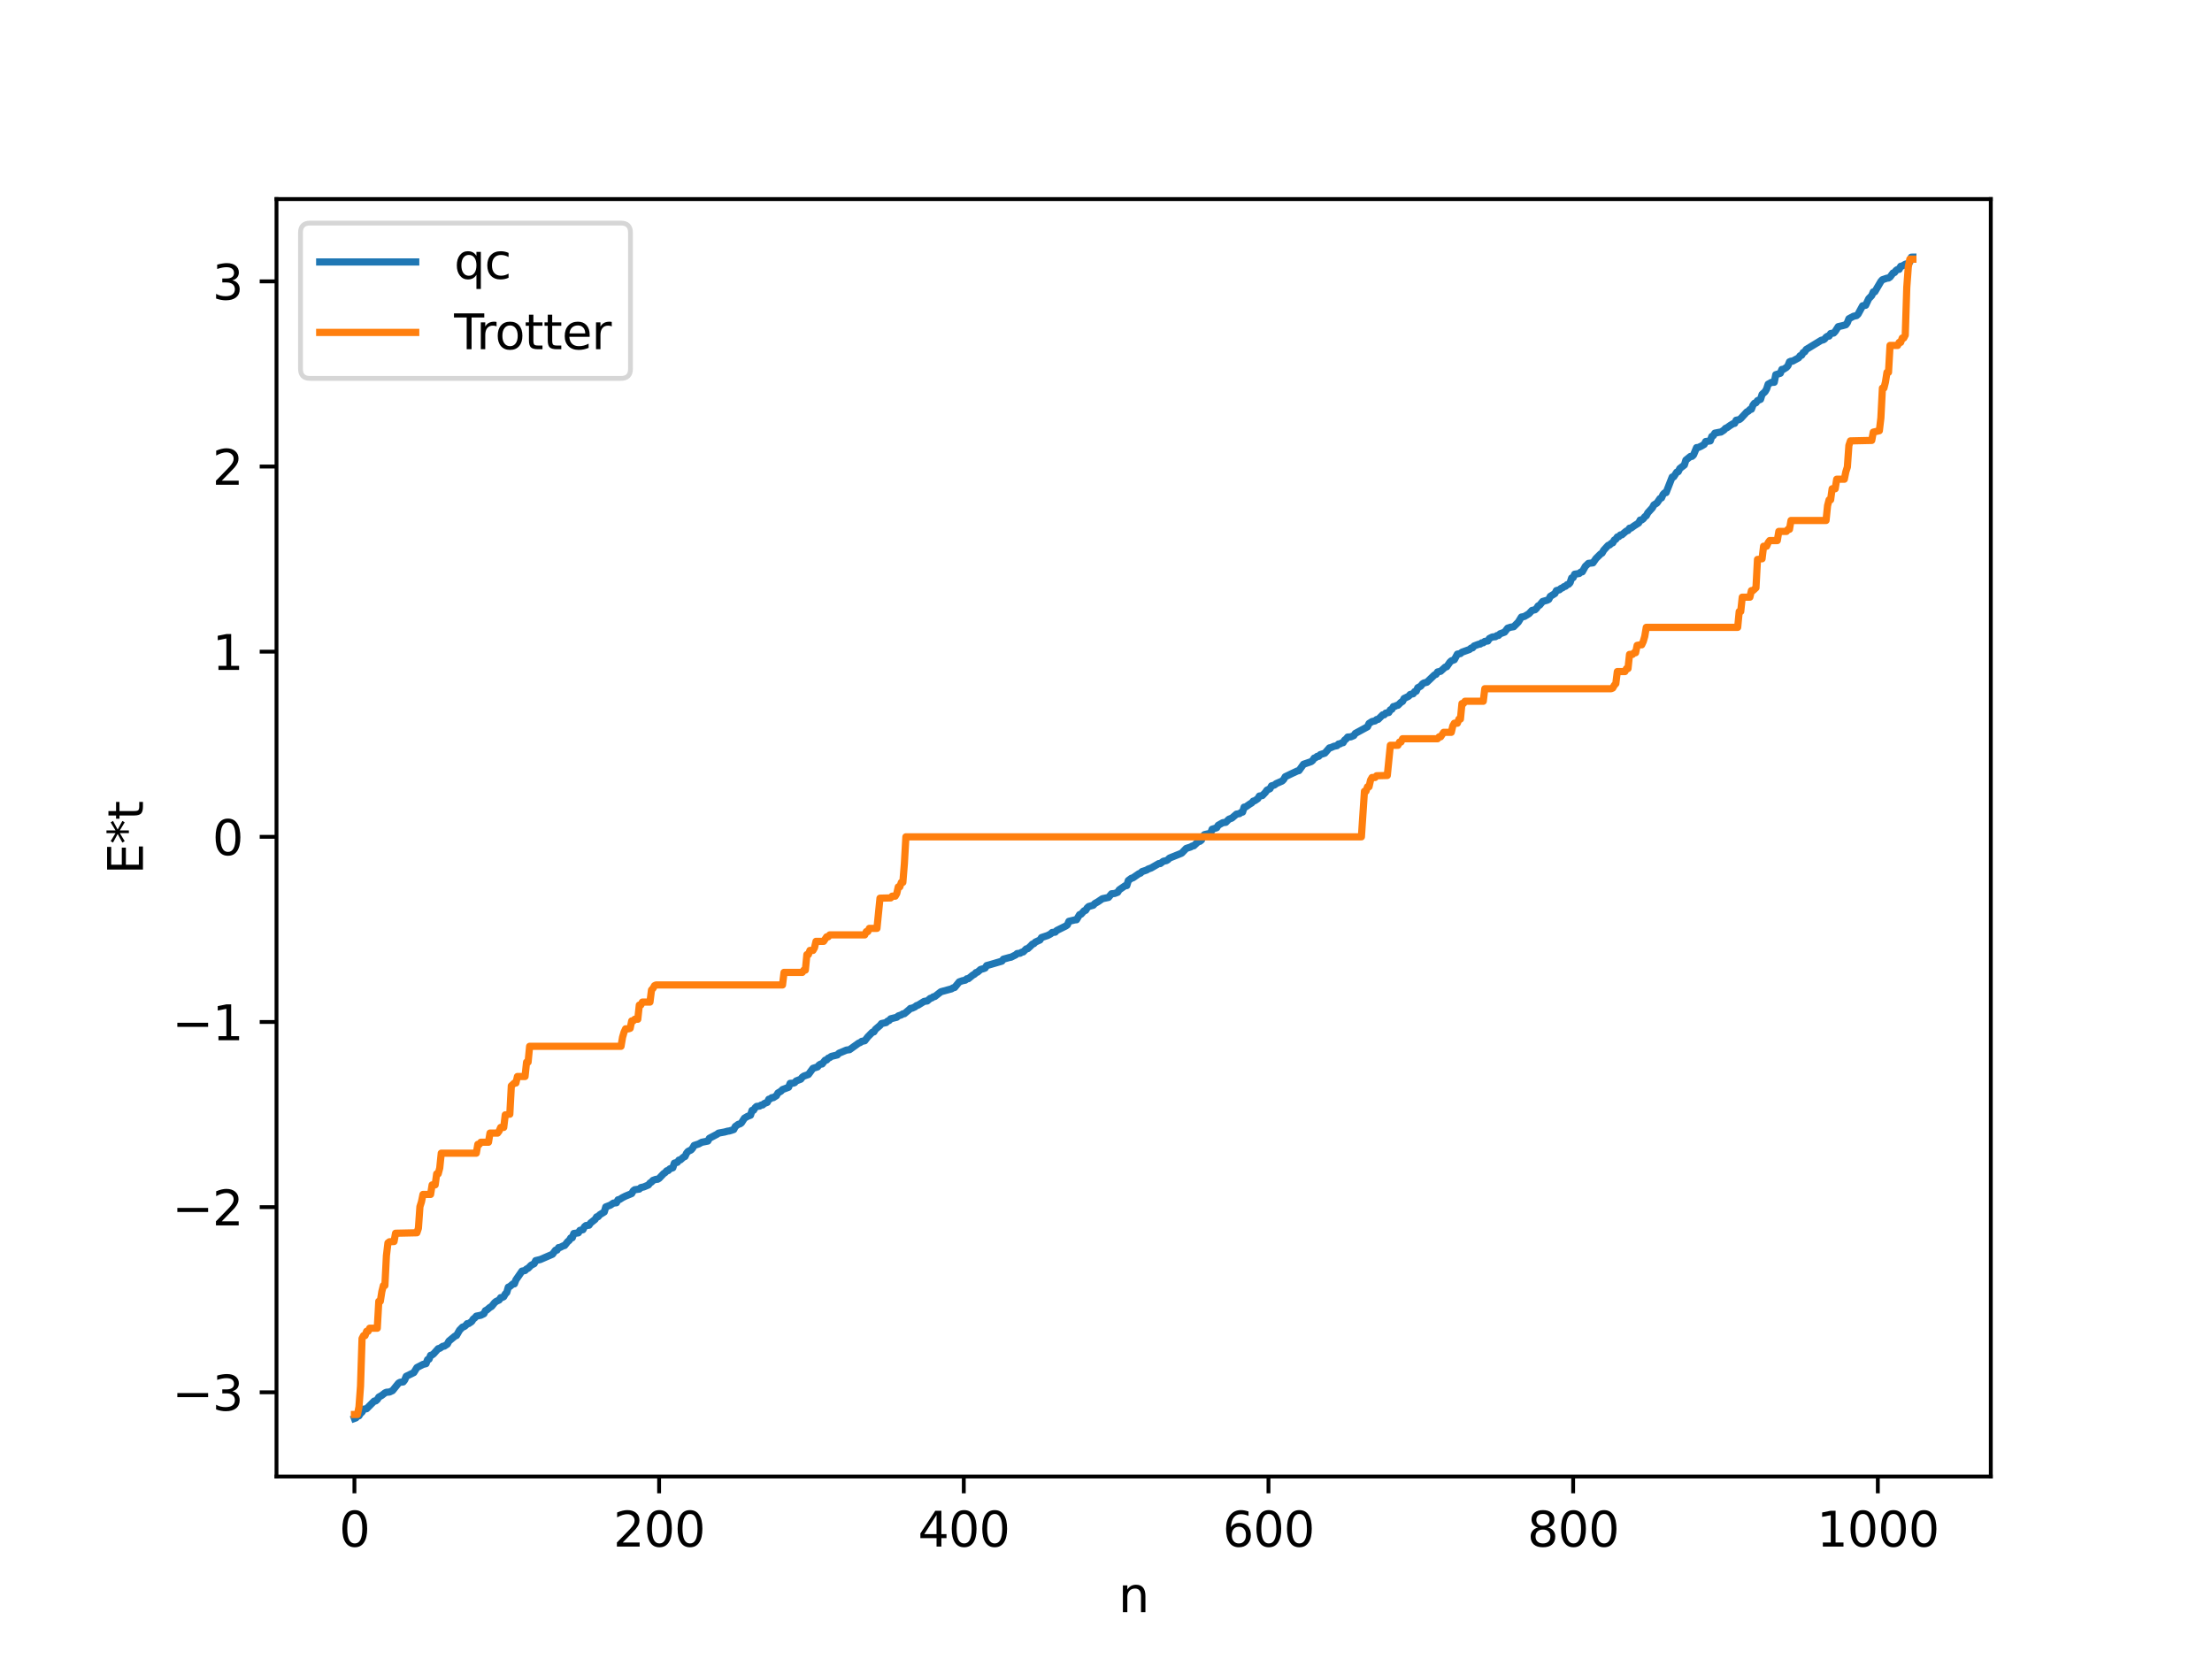<?xml version="1.0" encoding="utf-8" standalone="no"?>
<!DOCTYPE svg PUBLIC "-//W3C//DTD SVG 1.1//EN"
  "http://www.w3.org/Graphics/SVG/1.1/DTD/svg11.dtd">
<svg xmlns:xlink="http://www.w3.org/1999/xlink" width="460.8pt" height="345.6pt" viewBox="0 0 460.8 345.6" xmlns="http://www.w3.org/2000/svg" version="1.1">
 <defs>
  <style type="text/css">*{stroke-linejoin: round; stroke-linecap: butt}</style>
 </defs>
 <g id="figure_1">
  <g id="patch_1">
   <path d="M 0 345.6 
L 460.8 345.6 
L 460.8 0 
L 0 0 
z
" style="fill: #ffffff"/>
  </g>
  <g id="axes_1">
   <g id="patch_2">
    <path d="M 57.6 307.584 
L 414.72 307.584 
L 414.72 41.472 
L 57.6 41.472 
z
" style="fill: #ffffff"/>
   </g>
   <g id="matplotlib.axis_1">
    <g id="xtick_1">
     <g id="line2d_1">
      <defs>
       <path id="md8edfdb465" d="M 0 0 
L 0 3.5 
" style="stroke: #000000; stroke-width: 0.8"/>
      </defs>
      <g>
       <use xlink:href="#md8edfdb465" x="73.833" y="307.584" style="stroke: #000000; stroke-width: 0.8"/>
      </g>
     </g>
     <g id="text_1">
      <!-- 0 -->
      <g transform="translate(70.651 322.182) scale(0.1 -0.1)">
       <defs>
        <path id="DejaVuSans-30" d="M 2034 4250 
Q 1547 4250 1301 3770 
Q 1056 3291 1056 2328 
Q 1056 1369 1301 889 
Q 1547 409 2034 409 
Q 2525 409 2770 889 
Q 3016 1369 3016 2328 
Q 3016 3291 2770 3770 
Q 2525 4250 2034 4250 
z
M 2034 4750 
Q 2819 4750 3233 4129 
Q 3647 3509 3647 2328 
Q 3647 1150 3233 529 
Q 2819 -91 2034 -91 
Q 1250 -91 836 529 
Q 422 1150 422 2328 
Q 422 3509 836 4129 
Q 1250 4750 2034 4750 
z
" transform="scale(0.016)"/>
       </defs>
       <use xlink:href="#DejaVuSans-30"/>
      </g>
     </g>
    </g>
    <g id="xtick_2">
     <g id="line2d_2">
      <g>
       <use xlink:href="#md8edfdb465" x="137.304" y="307.584" style="stroke: #000000; stroke-width: 0.8"/>
      </g>
     </g>
     <g id="text_2">
      <!-- 200 -->
      <g transform="translate(127.76 322.182) scale(0.1 -0.1)">
       <defs>
        <path id="DejaVuSans-32" d="M 1228 531 
L 3431 531 
L 3431 0 
L 469 0 
L 469 531 
Q 828 903 1448 1529 
Q 2069 2156 2228 2338 
Q 2531 2678 2651 2914 
Q 2772 3150 2772 3378 
Q 2772 3750 2511 3984 
Q 2250 4219 1831 4219 
Q 1534 4219 1204 4116 
Q 875 4013 500 3803 
L 500 4441 
Q 881 4594 1212 4672 
Q 1544 4750 1819 4750 
Q 2544 4750 2975 4387 
Q 3406 4025 3406 3419 
Q 3406 3131 3298 2873 
Q 3191 2616 2906 2266 
Q 2828 2175 2409 1742 
Q 1991 1309 1228 531 
z
" transform="scale(0.016)"/>
       </defs>
       <use xlink:href="#DejaVuSans-32"/>
       <use xlink:href="#DejaVuSans-30" x="63.623"/>
       <use xlink:href="#DejaVuSans-30" x="127.246"/>
      </g>
     </g>
    </g>
    <g id="xtick_3">
     <g id="line2d_3">
      <g>
       <use xlink:href="#md8edfdb465" x="200.775" y="307.584" style="stroke: #000000; stroke-width: 0.8"/>
      </g>
     </g>
     <g id="text_3">
      <!-- 400 -->
      <g transform="translate(191.231 322.182) scale(0.1 -0.1)">
       <defs>
        <path id="DejaVuSans-34" d="M 2419 4116 
L 825 1625 
L 2419 1625 
L 2419 4116 
z
M 2253 4666 
L 3047 4666 
L 3047 1625 
L 3713 1625 
L 3713 1100 
L 3047 1100 
L 3047 0 
L 2419 0 
L 2419 1100 
L 313 1100 
L 313 1709 
L 2253 4666 
z
" transform="scale(0.016)"/>
       </defs>
       <use xlink:href="#DejaVuSans-34"/>
       <use xlink:href="#DejaVuSans-30" x="63.623"/>
       <use xlink:href="#DejaVuSans-30" x="127.246"/>
      </g>
     </g>
    </g>
    <g id="xtick_4">
     <g id="line2d_4">
      <g>
       <use xlink:href="#md8edfdb465" x="264.246" y="307.584" style="stroke: #000000; stroke-width: 0.8"/>
      </g>
     </g>
     <g id="text_4">
      <!-- 600 -->
      <g transform="translate(254.702 322.182) scale(0.1 -0.1)">
       <defs>
        <path id="DejaVuSans-36" d="M 2113 2584 
Q 1688 2584 1439 2293 
Q 1191 2003 1191 1497 
Q 1191 994 1439 701 
Q 1688 409 2113 409 
Q 2538 409 2786 701 
Q 3034 994 3034 1497 
Q 3034 2003 2786 2293 
Q 2538 2584 2113 2584 
z
M 3366 4563 
L 3366 3988 
Q 3128 4100 2886 4159 
Q 2644 4219 2406 4219 
Q 1781 4219 1451 3797 
Q 1122 3375 1075 2522 
Q 1259 2794 1537 2939 
Q 1816 3084 2150 3084 
Q 2853 3084 3261 2657 
Q 3669 2231 3669 1497 
Q 3669 778 3244 343 
Q 2819 -91 2113 -91 
Q 1303 -91 875 529 
Q 447 1150 447 2328 
Q 447 3434 972 4092 
Q 1497 4750 2381 4750 
Q 2619 4750 2861 4703 
Q 3103 4656 3366 4563 
z
" transform="scale(0.016)"/>
       </defs>
       <use xlink:href="#DejaVuSans-36"/>
       <use xlink:href="#DejaVuSans-30" x="63.623"/>
       <use xlink:href="#DejaVuSans-30" x="127.246"/>
      </g>
     </g>
    </g>
    <g id="xtick_5">
     <g id="line2d_5">
      <g>
       <use xlink:href="#md8edfdb465" x="327.717" y="307.584" style="stroke: #000000; stroke-width: 0.8"/>
      </g>
     </g>
     <g id="text_5">
      <!-- 800 -->
      <g transform="translate(318.173 322.182) scale(0.1 -0.1)">
       <defs>
        <path id="DejaVuSans-38" d="M 2034 2216 
Q 1584 2216 1326 1975 
Q 1069 1734 1069 1313 
Q 1069 891 1326 650 
Q 1584 409 2034 409 
Q 2484 409 2743 651 
Q 3003 894 3003 1313 
Q 3003 1734 2745 1975 
Q 2488 2216 2034 2216 
z
M 1403 2484 
Q 997 2584 770 2862 
Q 544 3141 544 3541 
Q 544 4100 942 4425 
Q 1341 4750 2034 4750 
Q 2731 4750 3128 4425 
Q 3525 4100 3525 3541 
Q 3525 3141 3298 2862 
Q 3072 2584 2669 2484 
Q 3125 2378 3379 2068 
Q 3634 1759 3634 1313 
Q 3634 634 3220 271 
Q 2806 -91 2034 -91 
Q 1263 -91 848 271 
Q 434 634 434 1313 
Q 434 1759 690 2068 
Q 947 2378 1403 2484 
z
M 1172 3481 
Q 1172 3119 1398 2916 
Q 1625 2713 2034 2713 
Q 2441 2713 2670 2916 
Q 2900 3119 2900 3481 
Q 2900 3844 2670 4047 
Q 2441 4250 2034 4250 
Q 1625 4250 1398 4047 
Q 1172 3844 1172 3481 
z
" transform="scale(0.016)"/>
       </defs>
       <use xlink:href="#DejaVuSans-38"/>
       <use xlink:href="#DejaVuSans-30" x="63.623"/>
       <use xlink:href="#DejaVuSans-30" x="127.246"/>
      </g>
     </g>
    </g>
    <g id="xtick_6">
     <g id="line2d_6">
      <g>
       <use xlink:href="#md8edfdb465" x="391.188" y="307.584" style="stroke: #000000; stroke-width: 0.8"/>
      </g>
     </g>
     <g id="text_6">
      <!-- 1000 -->
      <g transform="translate(378.463 322.182) scale(0.1 -0.1)">
       <defs>
        <path id="DejaVuSans-31" d="M 794 531 
L 1825 531 
L 1825 4091 
L 703 3866 
L 703 4441 
L 1819 4666 
L 2450 4666 
L 2450 531 
L 3481 531 
L 3481 0 
L 794 0 
L 794 531 
z
" transform="scale(0.016)"/>
       </defs>
       <use xlink:href="#DejaVuSans-31"/>
       <use xlink:href="#DejaVuSans-30" x="63.623"/>
       <use xlink:href="#DejaVuSans-30" x="127.246"/>
       <use xlink:href="#DejaVuSans-30" x="190.869"/>
      </g>
     </g>
    </g>
    <g id="text_7">
     <!-- n -->
     <g transform="translate(232.991 335.861) scale(0.1 -0.1)">
      <defs>
       <path id="DejaVuSans-6e" d="M 3513 2113 
L 3513 0 
L 2938 0 
L 2938 2094 
Q 2938 2591 2744 2837 
Q 2550 3084 2163 3084 
Q 1697 3084 1428 2787 
Q 1159 2491 1159 1978 
L 1159 0 
L 581 0 
L 581 3500 
L 1159 3500 
L 1159 2956 
Q 1366 3272 1645 3428 
Q 1925 3584 2291 3584 
Q 2894 3584 3203 3211 
Q 3513 2838 3513 2113 
z
" transform="scale(0.016)"/>
      </defs>
      <use xlink:href="#DejaVuSans-6e"/>
     </g>
    </g>
   </g>
   <g id="matplotlib.axis_2">
    <g id="ytick_1">
     <g id="line2d_7">
      <defs>
       <path id="mc285e7a90b" d="M 0 0 
L -3.5 0 
" style="stroke: #000000; stroke-width: 0.8"/>
      </defs>
      <g>
       <use xlink:href="#mc285e7a90b" x="57.6" y="290.039" style="stroke: #000000; stroke-width: 0.8"/>
      </g>
     </g>
     <g id="text_8">
      <!-- −3 -->
      <g transform="translate(35.858 293.838) scale(0.1 -0.1)">
       <defs>
        <path id="DejaVuSans-2212" d="M 678 2272 
L 4684 2272 
L 4684 1741 
L 678 1741 
L 678 2272 
z
" transform="scale(0.016)"/>
        <path id="DejaVuSans-33" d="M 2597 2516 
Q 3050 2419 3304 2112 
Q 3559 1806 3559 1356 
Q 3559 666 3084 287 
Q 2609 -91 1734 -91 
Q 1441 -91 1130 -33 
Q 819 25 488 141 
L 488 750 
Q 750 597 1062 519 
Q 1375 441 1716 441 
Q 2309 441 2620 675 
Q 2931 909 2931 1356 
Q 2931 1769 2642 2001 
Q 2353 2234 1838 2234 
L 1294 2234 
L 1294 2753 
L 1863 2753 
Q 2328 2753 2575 2939 
Q 2822 3125 2822 3475 
Q 2822 3834 2567 4026 
Q 2313 4219 1838 4219 
Q 1578 4219 1281 4162 
Q 984 4106 628 3988 
L 628 4550 
Q 988 4650 1302 4700 
Q 1616 4750 1894 4750 
Q 2613 4750 3031 4423 
Q 3450 4097 3450 3541 
Q 3450 3153 3228 2886 
Q 3006 2619 2597 2516 
z
" transform="scale(0.016)"/>
       </defs>
       <use xlink:href="#DejaVuSans-2212"/>
       <use xlink:href="#DejaVuSans-33" x="83.789"/>
      </g>
     </g>
    </g>
    <g id="ytick_2">
     <g id="line2d_8">
      <g>
       <use xlink:href="#mc285e7a90b" x="57.6" y="251.468" style="stroke: #000000; stroke-width: 0.8"/>
      </g>
     </g>
     <g id="text_9">
      <!-- −2 -->
      <g transform="translate(35.858 255.267) scale(0.1 -0.1)">
       <use xlink:href="#DejaVuSans-2212"/>
       <use xlink:href="#DejaVuSans-32" x="83.789"/>
      </g>
     </g>
    </g>
    <g id="ytick_3">
     <g id="line2d_9">
      <g>
       <use xlink:href="#mc285e7a90b" x="57.6" y="212.897" style="stroke: #000000; stroke-width: 0.8"/>
      </g>
     </g>
     <g id="text_10">
      <!-- −1 -->
      <g transform="translate(35.858 216.697) scale(0.1 -0.1)">
       <use xlink:href="#DejaVuSans-2212"/>
       <use xlink:href="#DejaVuSans-31" x="83.789"/>
      </g>
     </g>
    </g>
    <g id="ytick_4">
     <g id="line2d_10">
      <g>
       <use xlink:href="#mc285e7a90b" x="57.6" y="174.327" style="stroke: #000000; stroke-width: 0.8"/>
      </g>
     </g>
     <g id="text_11">
      <!-- 0 -->
      <g transform="translate(44.237 178.126) scale(0.1 -0.1)">
       <use xlink:href="#DejaVuSans-30"/>
      </g>
     </g>
    </g>
    <g id="ytick_5">
     <g id="line2d_11">
      <g>
       <use xlink:href="#mc285e7a90b" x="57.6" y="135.756" style="stroke: #000000; stroke-width: 0.8"/>
      </g>
     </g>
     <g id="text_12">
      <!-- 1 -->
      <g transform="translate(44.237 139.555) scale(0.1 -0.1)">
       <use xlink:href="#DejaVuSans-31"/>
      </g>
     </g>
    </g>
    <g id="ytick_6">
     <g id="line2d_12">
      <g>
       <use xlink:href="#mc285e7a90b" x="57.6" y="97.185" style="stroke: #000000; stroke-width: 0.8"/>
      </g>
     </g>
     <g id="text_13">
      <!-- 2 -->
      <g transform="translate(44.237 100.984) scale(0.1 -0.1)">
       <use xlink:href="#DejaVuSans-32"/>
      </g>
     </g>
    </g>
    <g id="ytick_7">
     <g id="line2d_13">
      <g>
       <use xlink:href="#mc285e7a90b" x="57.6" y="58.614" style="stroke: #000000; stroke-width: 0.8"/>
      </g>
     </g>
     <g id="text_14">
      <!-- 3 -->
      <g transform="translate(44.237 62.414) scale(0.1 -0.1)">
       <use xlink:href="#DejaVuSans-33"/>
      </g>
     </g>
    </g>
    <g id="text_15">
     <!-- E*t -->
     <g transform="translate(29.778 182.148) rotate(-90) scale(0.1 -0.1)">
      <defs>
       <path id="DejaVuSans-45" d="M 628 4666 
L 3578 4666 
L 3578 4134 
L 1259 4134 
L 1259 2753 
L 3481 2753 
L 3481 2222 
L 1259 2222 
L 1259 531 
L 3634 531 
L 3634 0 
L 628 0 
L 628 4666 
z
" transform="scale(0.016)"/>
       <path id="DejaVuSans-2a" d="M 3009 3897 
L 1888 3291 
L 3009 2681 
L 2828 2375 
L 1778 3009 
L 1778 1831 
L 1422 1831 
L 1422 3009 
L 372 2375 
L 191 2681 
L 1313 3291 
L 191 3897 
L 372 4206 
L 1422 3572 
L 1422 4750 
L 1778 4750 
L 1778 3572 
L 2828 4206 
L 3009 3897 
z
" transform="scale(0.016)"/>
       <path id="DejaVuSans-74" d="M 1172 4494 
L 1172 3500 
L 2356 3500 
L 2356 3053 
L 1172 3053 
L 1172 1153 
Q 1172 725 1289 603 
Q 1406 481 1766 481 
L 2356 481 
L 2356 0 
L 1766 0 
Q 1100 0 847 248 
Q 594 497 594 1153 
L 594 3053 
L 172 3053 
L 172 3500 
L 594 3500 
L 594 4494 
L 1172 4494 
z
" transform="scale(0.016)"/>
      </defs>
      <use xlink:href="#DejaVuSans-45"/>
      <use xlink:href="#DejaVuSans-2a" x="63.184"/>
      <use xlink:href="#DejaVuSans-74" x="113.184"/>
     </g>
    </g>
   </g>
   <g id="line2d_14">
    <path d="M 73.833 295.488 
L 74.15 295.373 
L 74.467 295.004 
L 74.785 294.939 
L 75.102 294.425 
L 75.42 294.173 
L 75.737 293.563 
L 76.372 293.461 
L 77.958 291.869 
L 78.276 291.832 
L 78.593 291.56 
L 78.91 291.04 
L 79.545 290.678 
L 80.18 290.181 
L 80.497 290.033 
L 81.132 289.986 
L 81.767 289.695 
L 83.036 288.125 
L 83.353 287.953 
L 83.988 287.881 
L 84.305 287.484 
L 84.623 286.709 
L 86.21 285.934 
L 86.844 284.894 
L 88.114 284.23 
L 88.748 284.078 
L 89.066 283.238 
L 89.383 283.14 
L 89.7 282.337 
L 90.018 282.262 
L 90.335 282.018 
L 91.287 280.954 
L 91.605 280.888 
L 92.239 280.458 
L 92.557 280.424 
L 93.191 280.005 
L 93.509 279.385 
L 94.778 278.333 
L 95.096 278.207 
L 95.73 277.106 
L 96.365 276.451 
L 96.682 276.368 
L 97 276.13 
L 97.317 275.743 
L 97.634 275.726 
L 98.269 275.286 
L 98.586 274.778 
L 98.904 274.551 
L 99.221 274.178 
L 100.173 273.985 
L 100.808 273.67 
L 101.125 273.027 
L 101.443 272.871 
L 102.077 272.336 
L 102.395 272.172 
L 103.029 271.382 
L 103.347 271.113 
L 103.981 270.817 
L 104.299 270.322 
L 104.616 270.29 
L 104.934 270.127 
L 105.251 269.566 
L 105.568 269.247 
L 105.886 268.141 
L 106.203 268.008 
L 106.838 267.467 
L 107.155 267.454 
L 107.472 266.624 
L 108.742 264.797 
L 109.377 264.676 
L 109.694 264.345 
L 110.011 264.214 
L 110.646 263.566 
L 111.281 263.244 
L 111.598 262.607 
L 112.55 262.384 
L 115.089 261.283 
L 115.724 260.436 
L 116.041 260.417 
L 116.358 259.896 
L 116.676 259.868 
L 117.31 259.539 
L 117.628 259.458 
L 118.262 258.655 
L 118.58 258.408 
L 118.897 257.88 
L 119.215 257.856 
L 119.532 256.956 
L 120.484 256.828 
L 120.801 256.307 
L 121.436 256.165 
L 121.753 255.557 
L 122.071 255.306 
L 122.705 255.236 
L 123.023 254.772 
L 123.975 254.017 
L 124.292 253.492 
L 124.61 253.451 
L 124.927 253.062 
L 125.879 252.475 
L 126.196 251.422 
L 127.148 251.053 
L 127.783 250.626 
L 128.418 250.558 
L 128.735 249.943 
L 129.053 249.883 
L 129.687 249.48 
L 130.322 249.163 
L 131.591 248.643 
L 131.909 248.078 
L 132.226 247.841 
L 133.178 247.709 
L 133.496 247.394 
L 134.13 247.254 
L 135.082 246.85 
L 135.4 246.436 
L 135.717 246.246 
L 136.034 245.891 
L 136.669 245.67 
L 136.986 245.667 
L 137.304 245.475 
L 138.256 244.477 
L 138.573 244.273 
L 138.891 243.897 
L 139.208 243.847 
L 139.525 243.497 
L 140.16 243.272 
L 140.477 242.301 
L 141.112 242.127 
L 141.429 241.671 
L 141.747 241.618 
L 142.381 241.053 
L 142.699 240.922 
L 143.016 240.238 
L 143.334 239.854 
L 143.968 239.552 
L 144.286 239.174 
L 144.603 238.62 
L 145.555 238.304 
L 146.19 237.955 
L 147.459 237.703 
L 147.777 237.126 
L 149.363 236.288 
L 149.681 236.052 
L 150.95 235.817 
L 151.585 235.642 
L 151.902 235.605 
L 152.537 235.415 
L 152.854 235.301 
L 153.172 234.674 
L 153.806 234.207 
L 154.124 234.139 
L 154.441 233.928 
L 155.076 232.939 
L 155.71 232.566 
L 156.345 232.32 
L 156.662 231.317 
L 156.98 231.287 
L 157.297 230.778 
L 157.615 230.488 
L 158.249 230.416 
L 158.567 230.205 
L 158.884 230.178 
L 159.201 229.882 
L 159.836 229.641 
L 160.153 228.995 
L 160.471 228.907 
L 160.788 228.659 
L 161.105 228.656 
L 161.74 228.25 
L 162.058 227.692 
L 162.692 227.312 
L 163.01 226.975 
L 164.279 226.498 
L 164.596 225.684 
L 165.231 225.644 
L 165.548 225.533 
L 165.866 225.178 
L 166.818 224.812 
L 167.135 224.392 
L 167.453 224.171 
L 168.405 223.839 
L 169.357 222.556 
L 170.309 222.255 
L 170.626 221.865 
L 170.943 221.668 
L 171.261 221.65 
L 171.896 220.858 
L 172.213 220.811 
L 172.53 220.436 
L 172.848 220.322 
L 173.165 220.071 
L 174.434 219.76 
L 174.752 219.414 
L 176.339 218.749 
L 176.973 218.668 
L 178.877 217.303 
L 179.195 217.188 
L 179.512 216.936 
L 180.147 216.809 
L 180.781 215.995 
L 181.734 215.026 
L 182.051 214.955 
L 182.368 214.433 
L 183.32 213.623 
L 183.638 213.224 
L 184.59 213.022 
L 184.907 212.709 
L 185.224 212.594 
L 185.542 212.234 
L 186.811 211.917 
L 187.129 211.633 
L 187.763 211.419 
L 188.081 211.206 
L 188.398 211.171 
L 189.35 210.37 
L 189.667 210.063 
L 189.985 210.038 
L 190.62 209.748 
L 190.937 209.479 
L 191.254 209.39 
L 192.524 208.603 
L 193.158 208.52 
L 193.793 207.971 
L 194.11 207.901 
L 194.428 207.653 
L 194.745 207.591 
L 196.015 206.598 
L 198.236 205.99 
L 198.553 205.777 
L 198.871 205.711 
L 199.823 204.544 
L 200.458 204.317 
L 201.092 204.184 
L 201.41 203.893 
L 201.727 203.881 
L 202.679 203.109 
L 202.996 202.96 
L 203.314 202.603 
L 203.631 202.518 
L 204.266 201.961 
L 204.9 201.784 
L 205.218 201.66 
L 205.535 201.148 
L 206.17 200.977 
L 208.709 200.227 
L 209.026 199.81 
L 210.296 199.458 
L 210.613 199.402 
L 211.248 199.084 
L 211.565 198.934 
L 211.882 198.649 
L 212.517 198.572 
L 212.834 198.362 
L 213.152 198.304 
L 213.786 197.672 
L 214.104 197.618 
L 214.739 197.034 
L 215.056 196.684 
L 215.373 196.58 
L 215.691 196.25 
L 216.643 195.817 
L 216.96 195.308 
L 218.229 194.888 
L 218.864 194.558 
L 219.181 194.25 
L 219.816 194.185 
L 220.134 193.844 
L 222.038 192.898 
L 222.355 192.668 
L 222.672 191.932 
L 223.942 191.624 
L 224.259 191.603 
L 224.894 190.533 
L 225.211 190.445 
L 225.846 189.736 
L 226.163 189.641 
L 226.481 189.128 
L 226.798 188.842 
L 227.75 188.572 
L 228.067 188.222 
L 228.702 187.864 
L 229.654 187.216 
L 230.924 186.948 
L 231.558 186.189 
L 232.193 186.128 
L 232.828 185.884 
L 233.145 185.37 
L 234.097 184.712 
L 234.415 184.5 
L 234.732 184.483 
L 235.049 183.43 
L 235.684 182.959 
L 236.001 182.874 
L 237.271 182.002 
L 237.588 181.892 
L 237.905 181.573 
L 238.858 181.253 
L 239.175 181.046 
L 239.81 180.816 
L 241.396 179.899 
L 241.714 179.894 
L 242.348 179.416 
L 242.983 179.279 
L 243.3 179.085 
L 243.618 178.759 
L 246.157 177.735 
L 247.109 176.745 
L 248.061 176.434 
L 248.378 176.239 
L 248.696 176.19 
L 249.648 175.288 
L 249.965 175.261 
L 250.282 175.009 
L 250.6 174.235 
L 250.917 173.864 
L 251.552 173.716 
L 252.186 173.6 
L 252.504 172.744 
L 253.456 172.437 
L 253.773 171.925 
L 254.725 171.383 
L 255.36 171.302 
L 255.995 170.66 
L 256.629 170.421 
L 257.581 169.601 
L 258.216 169.489 
L 258.534 169.241 
L 258.851 169.175 
L 259.168 168.144 
L 259.486 168.104 
L 260.438 167.441 
L 260.755 167.27 
L 261.072 166.888 
L 261.39 166.807 
L 262.024 166.379 
L 262.342 165.834 
L 262.977 165.73 
L 263.611 165.063 
L 263.929 164.598 
L 264.563 164.298 
L 264.881 163.711 
L 265.515 163.528 
L 265.833 163.251 
L 267.102 162.695 
L 267.42 162.368 
L 267.737 161.806 
L 269.006 161.196 
L 270.276 160.602 
L 270.593 160.535 
L 271.545 159.212 
L 273.132 158.663 
L 273.449 158.416 
L 273.767 157.925 
L 274.084 157.831 
L 274.401 157.555 
L 274.719 157.554 
L 275.036 157.201 
L 275.988 156.899 
L 276.94 155.805 
L 277.258 155.74 
L 277.892 155.463 
L 278.527 155.334 
L 278.844 154.986 
L 279.162 154.962 
L 279.479 154.762 
L 279.796 154.716 
L 280.114 154.167 
L 280.431 153.942 
L 280.748 153.542 
L 281.383 153.505 
L 282.018 153.239 
L 282.335 152.783 
L 284.874 151.403 
L 285.191 150.714 
L 285.826 150.309 
L 286.461 150.17 
L 286.778 149.89 
L 287.096 149.858 
L 288.048 148.914 
L 288.365 148.907 
L 288.682 148.55 
L 289.317 148.426 
L 289.634 147.867 
L 289.952 147.758 
L 290.269 147.19 
L 290.586 147.152 
L 290.904 146.971 
L 291.221 146.918 
L 291.856 146.293 
L 292.173 146.122 
L 292.491 145.508 
L 293.443 145.049 
L 293.76 144.672 
L 294.395 144.519 
L 294.712 144.063 
L 295.029 143.994 
L 295.347 143.268 
L 295.981 142.927 
L 296.299 142.495 
L 296.616 142.279 
L 297.251 142.118 
L 298.838 140.595 
L 299.155 140.48 
L 299.472 139.977 
L 300.107 139.841 
L 301.059 138.973 
L 301.377 138.892 
L 302.011 137.986 
L 302.329 137.668 
L 302.963 137.435 
L 303.598 136.269 
L 304.233 136.151 
L 304.55 135.865 
L 306.137 135.296 
L 306.454 135.011 
L 306.772 134.954 
L 307.089 134.562 
L 308.041 134.208 
L 308.358 134.167 
L 308.676 133.907 
L 308.993 133.901 
L 309.31 133.611 
L 309.945 133.529 
L 310.262 133.008 
L 310.897 132.693 
L 311.532 132.635 
L 311.849 132.398 
L 312.167 132.376 
L 312.484 132.035 
L 313.436 131.686 
L 314.071 130.859 
L 314.705 130.656 
L 315.34 130.551 
L 316.292 129.591 
L 316.927 128.548 
L 317.562 128.418 
L 318.514 127.843 
L 319.148 127.159 
L 319.783 127.019 
L 320.1 126.712 
L 320.418 126.223 
L 320.735 126.073 
L 321.37 125.296 
L 322.322 125.028 
L 322.639 124.857 
L 322.957 124.23 
L 323.909 123.647 
L 324.226 123.028 
L 324.861 122.865 
L 325.178 122.57 
L 325.496 122.467 
L 325.813 122.204 
L 326.13 122.128 
L 326.448 121.802 
L 326.765 121.715 
L 327.082 121.378 
L 327.4 120.406 
L 327.717 120.328 
L 328.034 119.618 
L 328.986 119.466 
L 329.304 119.168 
L 329.621 119.119 
L 330.256 117.974 
L 330.891 117.366 
L 331.843 117.25 
L 332.477 116.342 
L 333.429 115.406 
L 333.747 115.213 
L 334.064 114.643 
L 334.699 113.941 
L 335.016 113.608 
L 335.334 113.512 
L 335.651 113.192 
L 335.968 113.082 
L 336.286 112.502 
L 336.603 112.332 
L 336.92 111.85 
L 337.238 111.791 
L 337.555 111.437 
L 337.872 111.416 
L 338.507 110.86 
L 338.824 110.609 
L 339.142 110.509 
L 339.459 110.033 
L 339.777 110.007 
L 340.411 109.547 
L 341.363 108.944 
L 341.681 108.331 
L 341.998 108.317 
L 342.315 108.078 
L 342.633 107.655 
L 342.95 107.435 
L 343.267 106.831 
L 344.22 105.785 
L 344.537 105.184 
L 345.172 104.788 
L 345.806 103.86 
L 346.124 103.726 
L 346.441 103.01 
L 346.758 102.681 
L 347.076 102.621 
L 348.345 99.378 
L 348.662 99.326 
L 349.297 98.356 
L 349.615 98.254 
L 349.932 97.601 
L 350.884 96.87 
L 351.201 95.846 
L 352.153 95.081 
L 352.471 95.072 
L 352.788 94.785 
L 353.423 93.247 
L 353.74 93.241 
L 354.375 92.952 
L 355.01 92.585 
L 355.327 91.978 
L 356.279 91.847 
L 356.596 90.918 
L 356.914 90.753 
L 357.231 90.234 
L 358.183 90.044 
L 358.5 90.005 
L 359.135 89.591 
L 359.453 89.232 
L 359.77 89.101 
L 360.405 88.645 
L 361.039 88.254 
L 361.357 88.194 
L 361.674 87.541 
L 362.309 87.418 
L 362.626 87.188 
L 363.578 86.159 
L 363.896 85.804 
L 364.213 85.664 
L 364.53 85.311 
L 364.848 85.252 
L 365.165 84.428 
L 365.482 84.01 
L 365.8 83.91 
L 366.117 83.461 
L 366.752 83.187 
L 367.069 82.164 
L 367.704 81.581 
L 368.021 81.024 
L 368.339 80.035 
L 368.973 79.671 
L 369.608 79.63 
L 369.925 78.054 
L 370.877 77.757 
L 371.195 76.958 
L 371.512 76.939 
L 372.147 76.541 
L 372.464 76.184 
L 372.781 75.378 
L 373.099 75.238 
L 373.416 75.237 
L 374.686 74.545 
L 375.003 74.104 
L 375.32 73.999 
L 375.638 73.436 
L 375.955 73.287 
L 376.272 72.795 
L 379.446 70.86 
L 379.763 70.822 
L 380.081 70.642 
L 380.398 70.245 
L 380.715 70.04 
L 381.033 70.016 
L 381.35 69.483 
L 381.985 69.378 
L 382.302 69.04 
L 382.937 68.048 
L 383.889 67.832 
L 384.524 67.649 
L 384.841 67.221 
L 385.158 66.402 
L 386.11 65.887 
L 386.745 65.746 
L 387.062 65.453 
L 388.015 63.7 
L 388.649 63.592 
L 389.284 62.234 
L 389.919 61.576 
L 390.236 60.81 
L 390.553 60.79 
L 391.823 58.629 
L 392.14 58.274 
L 393.092 57.949 
L 393.41 57.918 
L 393.727 57.715 
L 394.362 56.865 
L 394.679 56.759 
L 394.996 56.318 
L 395.314 56.125 
L 395.631 56.108 
L 395.948 55.475 
L 396.266 55.425 
L 396.9 55.047 
L 397.535 54.86 
L 397.853 54.592 
L 398.17 53.573 
L 398.487 53.568 
L 398.487 53.568 
" clip-path="url(#pbfb9970ab3)" style="fill: none; stroke: #1f77b4; stroke-width: 1.5; stroke-linecap: square"/>
   </g>
   <g id="line2d_15">
    <path d="M 73.833 294.667 
L 74.467 294.667 
L 74.785 293.065 
L 75.102 288.779 
L 75.42 278.841 
L 75.737 278.231 
L 76.054 278.231 
L 76.372 277.33 
L 76.689 277.33 
L 77.006 276.693 
L 78.593 276.693 
L 78.91 271.086 
L 79.228 271.086 
L 79.545 269.056 
L 79.862 267.802 
L 80.18 267.802 
L 80.497 261.602 
L 80.815 258.922 
L 81.132 258.684 
L 82.084 258.633 
L 82.401 256.906 
L 86.844 256.808 
L 87.162 255.862 
L 87.479 251.369 
L 87.796 250.376 
L 88.114 248.821 
L 89.7 248.821 
L 90.018 246.834 
L 90.653 246.834 
L 90.97 244.525 
L 91.287 244.525 
L 91.605 243.323 
L 91.922 240.229 
L 99.221 240.229 
L 99.539 238.386 
L 99.856 238.386 
L 100.173 237.95 
L 101.76 237.95 
L 102.077 236.04 
L 103.664 236.04 
L 103.981 235.609 
L 104.299 234.864 
L 104.934 234.864 
L 105.251 232.244 
L 105.568 232.244 
L 105.886 232.112 
L 106.203 232.112 
L 106.52 226.199 
L 107.155 225.615 
L 107.472 225.615 
L 107.79 224.254 
L 109.377 224.254 
L 109.694 221.265 
L 110.011 221.265 
L 110.329 217.964 
L 129.37 217.964 
L 129.687 216.089 
L 130.005 215.007 
L 130.322 214.324 
L 130.957 214.324 
L 131.274 214.212 
L 131.591 212.677 
L 131.909 212.677 
L 132.226 212.327 
L 132.861 212.327 
L 133.178 209.373 
L 133.496 209.373 
L 133.813 208.754 
L 135.4 208.754 
L 135.717 206.235 
L 136.034 205.895 
L 136.352 205.327 
L 136.669 205.183 
L 163.01 205.183 
L 163.327 202.569 
L 167.135 202.569 
L 167.453 202.091 
L 167.77 202.091 
L 168.087 198.855 
L 168.405 198.855 
L 168.722 197.991 
L 169.357 197.991 
L 169.674 197.434 
L 169.991 196.099 
L 171.578 196.099 
L 172.213 195.158 
L 172.53 195.158 
L 172.848 194.758 
L 180.147 194.758 
L 180.464 194.071 
L 180.781 194.071 
L 181.099 193.397 
L 182.686 193.397 
L 183.32 187.108 
L 185.542 187.052 
L 185.859 186.686 
L 186.494 186.686 
L 186.811 186.134 
L 187.129 184.751 
L 187.446 184.751 
L 187.763 183.815 
L 188.081 183.815 
L 188.398 179.904 
L 188.715 174.327 
L 283.605 174.327 
L 284.239 164.839 
L 284.557 164.839 
L 284.874 163.902 
L 285.191 163.902 
L 285.509 162.519 
L 285.826 161.967 
L 286.461 161.967 
L 286.778 161.601 
L 289 161.546 
L 289.634 155.256 
L 291.221 155.256 
L 291.539 154.582 
L 291.856 154.582 
L 292.173 153.895 
L 299.472 153.895 
L 299.79 153.495 
L 300.107 153.495 
L 300.742 152.554 
L 302.329 152.554 
L 302.646 151.219 
L 302.963 150.662 
L 303.598 150.662 
L 303.915 149.798 
L 304.233 149.798 
L 304.55 146.562 
L 304.867 146.562 
L 305.185 146.085 
L 308.993 146.085 
L 309.31 143.47 
L 335.651 143.47 
L 335.968 143.327 
L 336.286 142.758 
L 336.603 142.418 
L 336.92 139.899 
L 338.507 139.899 
L 338.824 139.281 
L 339.142 139.281 
L 339.459 136.327 
L 340.094 136.327 
L 340.411 135.976 
L 340.729 135.976 
L 341.046 134.441 
L 341.681 134.329 
L 341.998 134.329 
L 342.315 133.646 
L 342.633 132.565 
L 342.95 130.689 
L 361.991 130.689 
L 362.309 127.388 
L 362.626 127.388 
L 362.943 124.4 
L 364.53 124.4 
L 364.848 123.038 
L 365.165 123.038 
L 365.8 122.454 
L 366.117 116.541 
L 366.434 116.541 
L 366.752 116.409 
L 367.069 116.409 
L 367.386 113.789 
L 368.021 113.789 
L 368.339 113.044 
L 368.656 112.613 
L 370.243 112.613 
L 370.56 110.703 
L 372.147 110.703 
L 372.464 110.267 
L 372.781 110.267 
L 373.099 108.424 
L 380.398 108.424 
L 380.715 105.331 
L 381.033 104.128 
L 381.35 104.128 
L 381.667 101.82 
L 382.302 101.82 
L 382.62 99.832 
L 384.206 99.832 
L 384.524 98.277 
L 384.841 97.284 
L 385.158 92.791 
L 385.476 91.845 
L 389.919 91.747 
L 390.236 90.02 
L 391.505 89.731 
L 391.823 87.051 
L 392.14 80.851 
L 392.458 80.851 
L 392.775 79.597 
L 393.092 77.567 
L 393.41 77.567 
L 393.727 71.96 
L 395.314 71.96 
L 395.631 71.323 
L 395.948 71.323 
L 396.266 70.422 
L 396.583 70.422 
L 396.9 69.813 
L 397.218 59.874 
L 397.535 55.588 
L 397.853 53.987 
L 398.487 53.987 
L 398.487 53.987 
" clip-path="url(#pbfb9970ab3)" style="fill: none; stroke: #ff7f0e; stroke-width: 1.5; stroke-linecap: square"/>
   </g>
   <g id="patch_3">
    <path d="M 57.6 307.584 
L 57.6 41.472 
" style="fill: none; stroke: #000000; stroke-width: 0.8; stroke-linejoin: miter; stroke-linecap: square"/>
   </g>
   <g id="patch_4">
    <path d="M 414.72 307.584 
L 414.72 41.472 
" style="fill: none; stroke: #000000; stroke-width: 0.8; stroke-linejoin: miter; stroke-linecap: square"/>
   </g>
   <g id="patch_5">
    <path d="M 57.6 307.584 
L 414.72 307.584 
" style="fill: none; stroke: #000000; stroke-width: 0.8; stroke-linejoin: miter; stroke-linecap: square"/>
   </g>
   <g id="patch_6">
    <path d="M 57.6 41.472 
L 414.72 41.472 
" style="fill: none; stroke: #000000; stroke-width: 0.8; stroke-linejoin: miter; stroke-linecap: square"/>
   </g>
   <g id="legend_1">
    <g id="patch_7">
     <path d="M 64.6 78.828 
L 129.342 78.828 
Q 131.342 78.828 131.342 76.828 
L 131.342 48.472 
Q 131.342 46.472 129.342 46.472 
L 64.6 46.472 
Q 62.6 46.472 62.6 48.472 
L 62.6 76.828 
Q 62.6 78.828 64.6 78.828 
z
" style="fill: #ffffff; opacity: 0.8; stroke: #cccccc; stroke-linejoin: miter"/>
    </g>
    <g id="line2d_16">
     <path d="M 66.6 54.57 
L 76.6 54.57 
L 86.6 54.57 
" style="fill: none; stroke: #1f77b4; stroke-width: 1.5; stroke-linecap: square"/>
    </g>
    <g id="text_16">
     <!-- qc -->
     <g transform="translate(94.6 58.07) scale(0.1 -0.1)">
      <defs>
       <path id="DejaVuSans-71" d="M 947 1747 
Q 947 1113 1208 752 
Q 1469 391 1925 391 
Q 2381 391 2643 752 
Q 2906 1113 2906 1747 
Q 2906 2381 2643 2742 
Q 2381 3103 1925 3103 
Q 1469 3103 1208 2742 
Q 947 2381 947 1747 
z
M 2906 525 
Q 2725 213 2448 61 
Q 2172 -91 1784 -91 
Q 1150 -91 751 415 
Q 353 922 353 1747 
Q 353 2572 751 3078 
Q 1150 3584 1784 3584 
Q 2172 3584 2448 3432 
Q 2725 3281 2906 2969 
L 2906 3500 
L 3481 3500 
L 3481 -1331 
L 2906 -1331 
L 2906 525 
z
" transform="scale(0.016)"/>
       <path id="DejaVuSans-63" d="M 3122 3366 
L 3122 2828 
Q 2878 2963 2633 3030 
Q 2388 3097 2138 3097 
Q 1578 3097 1268 2742 
Q 959 2388 959 1747 
Q 959 1106 1268 751 
Q 1578 397 2138 397 
Q 2388 397 2633 464 
Q 2878 531 3122 666 
L 3122 134 
Q 2881 22 2623 -34 
Q 2366 -91 2075 -91 
Q 1284 -91 818 406 
Q 353 903 353 1747 
Q 353 2603 823 3093 
Q 1294 3584 2113 3584 
Q 2378 3584 2631 3529 
Q 2884 3475 3122 3366 
z
" transform="scale(0.016)"/>
      </defs>
      <use xlink:href="#DejaVuSans-71"/>
      <use xlink:href="#DejaVuSans-63" x="63.477"/>
     </g>
    </g>
    <g id="line2d_17">
     <path d="M 66.6 69.249 
L 76.6 69.249 
L 86.6 69.249 
" style="fill: none; stroke: #ff7f0e; stroke-width: 1.5; stroke-linecap: square"/>
    </g>
    <g id="text_17">
     <!-- Trotter -->
     <g transform="translate(94.6 72.749) scale(0.1 -0.1)">
      <defs>
       <path id="DejaVuSans-54" d="M -19 4666 
L 3928 4666 
L 3928 4134 
L 2272 4134 
L 2272 0 
L 1638 0 
L 1638 4134 
L -19 4134 
L -19 4666 
z
" transform="scale(0.016)"/>
       <path id="DejaVuSans-72" d="M 2631 2963 
Q 2534 3019 2420 3045 
Q 2306 3072 2169 3072 
Q 1681 3072 1420 2755 
Q 1159 2438 1159 1844 
L 1159 0 
L 581 0 
L 581 3500 
L 1159 3500 
L 1159 2956 
Q 1341 3275 1631 3429 
Q 1922 3584 2338 3584 
Q 2397 3584 2469 3576 
Q 2541 3569 2628 3553 
L 2631 2963 
z
" transform="scale(0.016)"/>
       <path id="DejaVuSans-6f" d="M 1959 3097 
Q 1497 3097 1228 2736 
Q 959 2375 959 1747 
Q 959 1119 1226 758 
Q 1494 397 1959 397 
Q 2419 397 2687 759 
Q 2956 1122 2956 1747 
Q 2956 2369 2687 2733 
Q 2419 3097 1959 3097 
z
M 1959 3584 
Q 2709 3584 3137 3096 
Q 3566 2609 3566 1747 
Q 3566 888 3137 398 
Q 2709 -91 1959 -91 
Q 1206 -91 779 398 
Q 353 888 353 1747 
Q 353 2609 779 3096 
Q 1206 3584 1959 3584 
z
" transform="scale(0.016)"/>
       <path id="DejaVuSans-65" d="M 3597 1894 
L 3597 1613 
L 953 1613 
Q 991 1019 1311 708 
Q 1631 397 2203 397 
Q 2534 397 2845 478 
Q 3156 559 3463 722 
L 3463 178 
Q 3153 47 2828 -22 
Q 2503 -91 2169 -91 
Q 1331 -91 842 396 
Q 353 884 353 1716 
Q 353 2575 817 3079 
Q 1281 3584 2069 3584 
Q 2775 3584 3186 3129 
Q 3597 2675 3597 1894 
z
M 3022 2063 
Q 3016 2534 2758 2815 
Q 2500 3097 2075 3097 
Q 1594 3097 1305 2825 
Q 1016 2553 972 2059 
L 3022 2063 
z
" transform="scale(0.016)"/>
      </defs>
      <use xlink:href="#DejaVuSans-54"/>
      <use xlink:href="#DejaVuSans-72" x="46.334"/>
      <use xlink:href="#DejaVuSans-6f" x="85.197"/>
      <use xlink:href="#DejaVuSans-74" x="146.379"/>
      <use xlink:href="#DejaVuSans-74" x="185.588"/>
      <use xlink:href="#DejaVuSans-65" x="224.797"/>
      <use xlink:href="#DejaVuSans-72" x="286.32"/>
     </g>
    </g>
   </g>
  </g>
 </g>
 <defs>
  <clipPath id="pbfb9970ab3">
   <rect x="57.6" y="41.472" width="357.12" height="266.112"/>
  </clipPath>
 </defs>
</svg>
